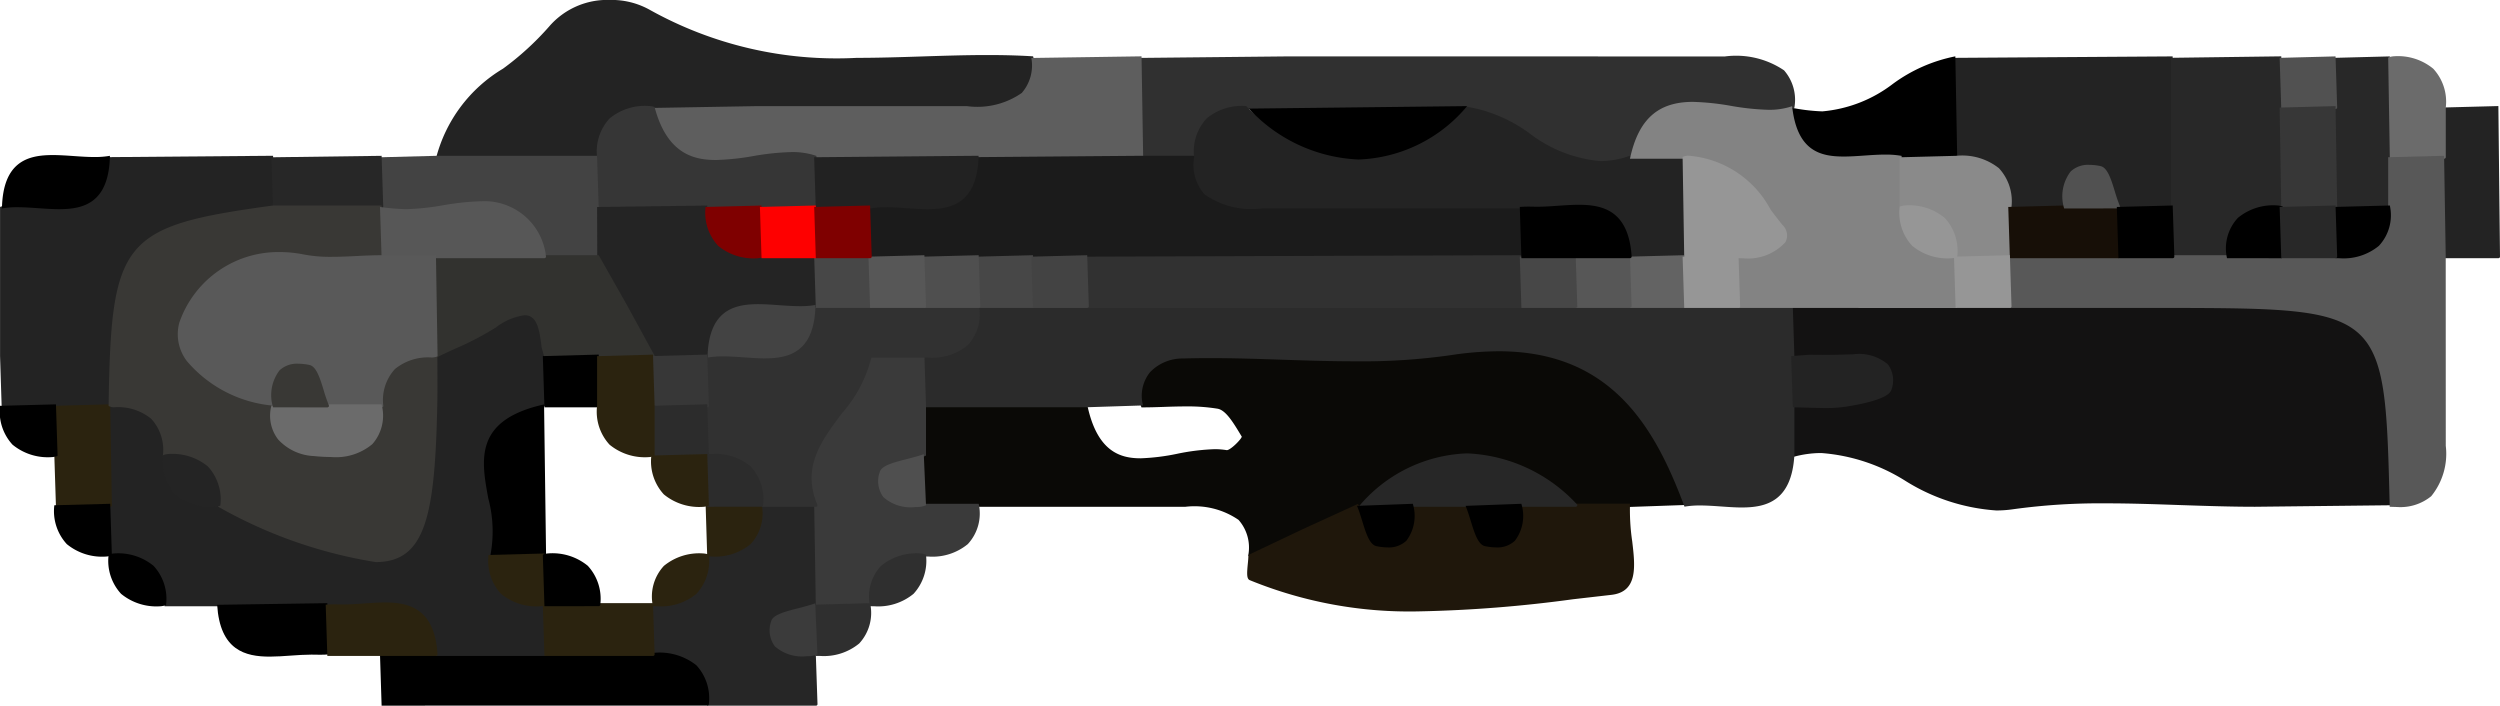 <svg id="Layer_1" data-name="Layer 1" xmlns="http://www.w3.org/2000/svg" viewBox="0 0 46.061 13.001"><defs><style>.cls-1{fill:#262626;}.cls-2{fill:#232323;}.cls-3{fill:#303030;}.cls-4{fill:#5e5e5e;}.cls-5{fill:#282828;}.cls-6{fill:#434343;}.cls-7{fill:#6b6b6b;}.cls-8{fill:#272727;}.cls-9{fill:#515151;}.cls-10{fill:#131212;}.cls-11{fill:#0a0906;}.cls-12{fill:#2b2b2b;}.cls-13{fill:#585858;}.cls-14{fill:#1f170b;}.cls-15{fill:#3a3a3a;}.cls-16{fill:#2f2f2f;}.cls-17{fill:#2b230f;}.cls-18{fill:#313131;}.cls-19{fill:#3b3b3b;}.cls-20{fill:#363636;}.cls-21{fill:#1b1b1b;}.cls-22{fill:#838383;}.cls-23{fill:#393835;}.cls-24{fill:#222;}.cls-25{fill:#8a8a8a;}.cls-26{fill:#170f07;}.cls-27{fill:#373737;}.cls-28{fill:#242424;}.cls-29{fill:#32322f;}.cls-30{fill:#575757;}.cls-31{fill:#969696;}.cls-32{fill:#4f4f4f;}.cls-33{fill:#474747;}.cls-34{fill:#636363;}.cls-35{fill:#2c2c2c;}.cls-36{fill:#7f0000;}.cls-37{fill:#fe0000;}.cls-38{fill:#595959;}</style></defs><path class="cls-1" d="M349.539,402.56a.999.999,0,0,0-.244-.705.963.963,0,0,0-.684-.213c-.017,0-.102-.011-.102-.026v-.916c0-.015.085-.026.102-.026a.963.963,0,0,0,.684-.213.846.846,0,0,0,.214-.676c-0-.007.039-.014.044-.02a.198.198,0,0,1,.058-.007.963.963,0,0,0,.684-.213.846.846,0,0,0,.214-.676l1.03-.029.03,1.86a1.361,1.361,0,0,1-.321.113c-.211.054-.451.115-.472.203a.447.447,0,0,0,.056.416.711.711,0,0,0,.545.163c.052,0,.106-.003.161-.006l.032.944a.029.029,0,0,1-.03.028Z" transform="translate(-336.508 -389.559)"/><path d="M343.539,402.56l-.03-.944,1.03-.028H348.548a1.09,1.09,0,0,1,.79.228.897.897,0,0,1,.23.716.029.029,0,0,1-.03.027Z" transform="translate(-336.508 -389.559)"/><path class="cls-2" d="M381.539,394.316l-.03-1.86v-.916l1.03-.027.03,2.775a.029.029,0,0,1-.03.028Z" transform="translate(-336.508 -389.559)"/><path class="cls-2" d="M344.539,392.484a2.705,2.705,0,0,1,1.237-1.66,5.252,5.252,0,0,0,.85-.777,1.414,1.414,0,0,1,1.114-.489,1.447,1.447,0,0,1,.725.174,7.067,7.067,0,0,0,3.83.893c.4,0,.801-.013,1.202-.026.402-.013.803-.026,1.203-.026.282,0,.563.006.842.024a.765.765,0,0,1-.165.712,1.474,1.474,0,0,1-1.051.259h-5.795a1.034,1.034,0,0,0-.746.211.849.849,0,0,0-.214.677.025.025,0,0,1-.008.02.03.03,0,0,1-.021.008Z" transform="translate(-336.508 -389.559)"/><path class="cls-3" d="M365.995,392.582a2.533,2.533,0,0,1-1.336-.517,2.845,2.845,0,0,0-1.124-.496h-4.006a1.032,1.032,0,0,0-.746.211.845.845,0,0,0-.214.677l-1.03.028-.03-1.859,2.717-.028,8.064.001a1.578,1.578,0,0,1,1.088.256.825.825,0,0,1,.19.689,1.094,1.094,0,0,1-.479.093,4.729,4.729,0,0,1-.701-.073,4.637,4.637,0,0,0-.69-.073c-.405,0-.901.111-1.13.973A1.461,1.461,0,0,1,365.995,392.582Z" transform="translate(-336.508 -389.559)"/><path class="cls-2" d="M336.539,397.064l-.03-.944v-2.748a.861.861,0,0,1,.322-.051c.125,0,.255.009.385.018.128.009.257.018.381.018.444,0,.862-.11.912-.903l3.03-.025.03.943c-2.788.405-2.955.609-3,3.664a.029.029,0,0,1-.03.028Z" transform="translate(-336.508 -389.559)"/><path class="cls-4" d="M349.698,392.562a1.139,1.139,0,0,1-1.188-1.014l1.956-.034,3.854 0a1.433,1.433,0,0,0,1.013-.242.771.771,0,0,0,.177-.645l2.03-.03.03,1.859-3.03.027h-3a1.37,1.37,0,0,0-.45-.068,4.642,4.642,0,0,0-.69.073A4.724,4.724,0,0,1,349.698,392.562Z" transform="translate(-336.508 -389.559)"/><path class="cls-2" d="M375.539,393.4a1.12,1.12,0,0,1-.123-.294c-.059-.193-.126-.413-.222-.432a.955.955,0,0,0-.194-.022.402.402,0,0,0-.297.104.761.761,0,0,0-.134.615l-1.03.029a1.0 1,0,0,0-.244-.705.965.965,0,0,0-.684-.212c-.017,0-.103-.011-.103-.026v-1.832l4.03-.027.03,2.775a.029.029,0,0,1-.03.027Z" transform="translate(-336.508 -389.559)"/><path class="cls-5" d="M376.539,394.316l-.03-.944v-2.748l2.03-.027.03.943v1.832c0,.015-.086.026-.103.026a.965.965,0,0,0-.684.212.845.845,0,0,0-.214.677.027.027,0,0,1-.009.02.033.033,0,0,1-.021.009Z" transform="translate(-336.508 -389.559)"/><path class="cls-6" d="M346.539,394.316c-.258-.883-.753-.994-1.159-.994a4.636,4.636,0,0,0-.69.073,4.722,4.722,0,0,1-.701.073,1.365,1.365,0,0,1-.46-.07l-.019-.941,1.03-.027h3l.03.943v.916a.029.029,0,0,1-.03.028Z" transform="translate(-336.508 -389.559)"/><path d="M370.48,392.497c-.451,0-.919-.114-.972-.955a3.53,3.53,0,0,0,.574.069h.001a2.491,2.491,0,0,0,1.302-.508,2.881,2.881,0,0,1,1.149-.506l.034,1.859-1.03.027a1.668,1.668,0,0,0-.292-.023c-.124,0-.253.009-.381.018C370.735,392.488,370.605,392.497,370.48,392.497Z" transform="translate(-336.508 -389.559)"/><path class="cls-5" d="M379.539,393.4l-.03-1.859v-.916l1.03-.027.03,1.859v.916a.029.029,0,0,1-.03.027Z" transform="translate(-336.508 -389.559)"/><path class="cls-7" d="M380.539,392.484l-.03-1.859c0-.015.086-.029.103-.029a1.022,1.022,0,0,1,.727.229.895.895,0,0,1,.231.716v.915a.029.029,0,0,1-.03.027Z" transform="translate(-336.508 -389.559)"/><path d="M337.597,393.413c-.125,0-.255-.009-.385-.018-.129-.009-.257-.018-.381-.018a1.607,1.607,0,0,0-.287.022c.017-.87.485-.983.936-.983.125,0,.255.009.385.018.128.009.257.018.381.018a1.606,1.606,0,0,0,.287-.022C338.516,393.3,338.048,393.413,337.597,393.413Z" transform="translate(-336.508 -389.559)"/><path class="cls-8" d="M341.539,393.4l-.03-.943,2.03-.027.03.943a.028.028,0,0,1-.03.027Z" transform="translate(-336.508 -389.559)"/><path class="cls-9" d="M378.539,391.568l-.03-.943,1.03-.027.03.943a.029.029,0,0,1-.03.027Z" transform="translate(-336.508 -389.559)"/><path class="cls-10" d="M373.289,398.964a3.614,3.614,0,0,1-1.673-.544,3.374,3.374,0,0,0-1.551-.514,1.917,1.917,0,0,0-.518.072l-.039-.942a1.082,1.082,0,0,1,.228-.022c.035,0,.301.009.399.009a2.403,2.403,0,0,0,.377-.025c.469-.073.763-.176.786-.275a.447.447,0,0,0-.055-.415.772.772,0,0,0-.595-.165s-.381.009-.507.009l-.604-.004-.03-.944,3.03-.028h3.92c4.048.01,4.048.01,4.11,3.692l-2.512.028c-.455,0-.913-.016-1.371-.031-.458-.016-.916-.032-1.37-.032a11.68,11.68,0,0,0-1.712.108A2.136,2.136,0,0,1,373.289,398.964Z" transform="translate(-336.508 -389.559)"/><path class="cls-11" d="M359.522,399.808a.031.031,0,0,1-.014-.025.77.77,0,0,0-.18-.645,1.433,1.433,0,0,0-.977-.242l-4.813.001-.03-.944v-.916l3.03-.028c.182.884.622.994.988.994a3.945,3.945,0,0,0,.674-.084,4.03,4.03,0,0,1,.684-.084,1.34,1.34,0,0,1,.227.018h0c.069,0,.27-.203.276-.249-.153-.254-.291-.488-.447-.515a3.406,3.406,0,0,0-.583-.042c-.135,0-.271.004-.408.009s-.274.009-.41.009a.693.693,0,0,1,.114-.683.899.899,0,0,1,.658-.27c.166-.004.333-.006.499-.006.445,0,.892.014,1.338.029.444.015.889.03,1.33.03h.001a11.648,11.648,0,0,0,1.754-.114,5.874,5.874,0,0,1,.889-.072c2.137,0,2.941,1.458,3.445,2.884l-1.028.036h-1a2.926,2.926,0,0,0-2-.929,2.866,2.866,0,0,0-1.979.92s-2.017.925-2.021.925A.035.035,0,0,1,359.522,399.808Z" transform="translate(-336.508 -389.559)"/><path class="cls-12" d="M368.597,398.909c-.125,0-.256-.01-.386-.019-.129-.009-.258-.018-.381-.018a1.643,1.643,0,0,0-.286.022c-.532-1.425-1.324-2.863-3.423-2.863a5.964,5.964,0,0,0-.879.071,11.539,11.539,0,0,1-1.765.114c-.441,0-.887-.014-1.332-.029-.445-.015-.892-.03-1.336-.03-.166,0-.332.002-.497.007a.831.831,0,0,0-.613.25.693.693,0,0,0-.132.615l-1.029.033h-3l-.03-.944c0-.015.085-.026.102-.026a.963.963,0,0,0,.684-.213.846.846,0,0,0,.214-.676l1.03-.029h14l.03.944v1.832C369.516,398.796,369.048,398.909,368.597,398.909Z" transform="translate(-336.508 -389.559)"/><path class="cls-13" d="M380.537,398.896c-.089-3.654-.089-3.654-4.078-3.664h-2.92l-.03-.944,2.03-.027h4.01a1.032,1.032,0,0,0,.746-.211.845.845,0,0,0,.214-.677v-.917l1.03-.027.03,1.859.001,3.485a1.24,1.24,0,0,1-.268.928.896.896,0,0,1-.634.199Z" transform="translate(-336.508 -389.559)"/><path class="cls-14" d="M362.663,400.823a7.764,7.764,0,0,1-3.129-.575c-.059-.025-.053-.125-.036-.3.006-.058.011-.116.011-.164l1.016-.482,1.001-.458a.799.799,0,0,1,.137.291c.059.194.126.413.222.433a.99.99,0,0,0,.194.022.401.401,0,0,0,.297-.105.761.761,0,0,0,.134-.615l1.03-.03a1.132,1.132,0,0,1,.123.294c.059.194.126.413.222.433a.99.99,0,0,0,.194.022.401.401,0,0,0,.297-.105.761.761,0,0,0,.134-.615l1.03-.03h1a3.956,3.956,0,0,0,.041.697c.054.456.108.928-.386.983l-.706.081A24.353,24.353,0,0,1,362.663,400.823Z" transform="translate(-336.508 -389.559)"/><path class="cls-15" d="M351.539,400.728l-.03-1.86c-.299-.709.085-1.224.458-1.722a2.421,2.421,0,0,0,.542-1.03l1.03-.024.03.944v.916a1.361,1.361,0,0,1-.321.113c-.211.054-.451.115-.472.203a.447.447,0,0,0,.056.416.711.711,0,0,0,.545.163c.052,0,.106-.003.161-.006h1.002a.828.828,0,0,1-.201.743,1.025,1.025,0,0,1-.727.229l-.145-.003a.963.963,0,0,0-.684.213.846.846,0,0,0-.214.676.024.024,0,0,1-.008.02.031.031,0,0,1-.021.009Z" transform="translate(-336.508 -389.559)"/><path class="cls-16" d="M352.538,400.728a.831.831,0,0,1,.202-.743,1.025,1.025,0,0,1,.727-.229c.016,0,.102.013.102.028a.897.897,0,0,1-.23.716,1.025,1.025,0,0,1-.727.229Z" transform="translate(-336.508 -389.559)"/><path class="cls-16" d="M351.538,401.644l-.029-.944,1.03-.028a.828.828,0,0,1-.201.743,1.025,1.025,0,0,1-.727.229Z" transform="translate(-336.508 -389.559)"/><path class="cls-2" d="M344.539,401.644c-.08-.82-.498-.929-.941-.929-.124,0-.253.009-.381.018-.13.009-.26.018-.386.018a1.685,1.685,0,0,1-.297-.023l-2.994.001a.999.999,0,0,0-.244-.705.963.963,0,0,0-.684-.213c-.017,0-.102-.011-.102-.026v-2.748c0-.015.085-.029.102-.029a1.025,1.025,0,0,1,.727.229.897.897,0,0,1,.23.716.846.846,0,0,0,.214.676.963.963,0,0,0,.684.213,9.514,9.514,0,0,0,2.964,1.017c.874,0,1.033-.844,1.078-2.865.004-.199.003-.399.002-.599l-.001-.275a3.063,3.063,0,0,1,.361-.187,5.336,5.336,0,0,0,.738-.385,1.138,1.138,0,0,1,.565-.237c.293,0,.334.326.373.641l.022.164v.92c-1.261.302-1.137.979-1.005,1.694a1.911,1.911,0,0,1,.003,1.064.845.845,0,0,0,.216.667.963.963,0,0,0,.684.213c.017,0,.102.011.102.026v.916a.029.029,0,0,1-.03.028Z" transform="translate(-336.508 -389.559)"/><path class="cls-17" d="M337.539,398.896l-.03-.944v-.916l1.03-.028.03,1.86a.029.029,0,0,1-.03.028Z" transform="translate(-336.508 -389.559)"/><path d="M341.48,401.657c-.451,0-.919-.114-.971-.955l2.03-.03.03.944c-.06.005-.113.006-.164.006-.055,0-.106-.002-.158-.002-.124,0-.252.009-.381.018C341.736,401.648,341.606,401.656,341.48,401.657Z" transform="translate(-336.508 -389.559)"/><path class="cls-17" d="M342.539,401.644l-.03-.944c.06-.005.113-.006.164-.006.055,0,.106.002.158.002.124,0,.252-.009.381-.018.13-.009.26-.019.386-.019.451,0,.919.114.971.955a.026.026,0,0,1-.008.021.033.033,0,0,1-.022.009Z" transform="translate(-336.508 -389.559)"/><path d="M337.466,397.981a1.025,1.025,0,0,1-.727-.229.897.897,0,0,1-.23-.716l1.03-.027.03.944C337.568,397.968,337.483,397.981,337.466,397.981Z" transform="translate(-336.508 -389.559)"/><path d="M338.466,399.813a1.025,1.025,0,0,1-.727-.229.897.897,0,0,1-.23-.716l1.03-.027.03.944C338.568,399.8,338.483,399.813,338.466,399.813Z" transform="translate(-336.508 -389.559)"/><path d="M339.466,400.729a1.025,1.025,0,0,1-.727-.229.897.897,0,0,1-.23-.716c0-.015.086-.028.102-.028a1.025,1.025,0,0,1,.727.229.897.897,0,0,1,.23.716C339.568,400.716,339.483,400.729,339.466,400.729Z" transform="translate(-336.508 -389.559)"/><path class="cls-18" d="M350.539,398.896a1.0 1,0,0,0-.244-.705.963.963,0,0,0-.684-.213c-.017,0-.102-.011-.102-.026v-1.832a.866.866,0,0,1,.321-.05c.125,0,.255.009.386.018.128.009.257.018.381.018.444,0,.862-.109.912-.903l1.03-.026.03.944a2.444,2.444,0,0,1-.552,1.056c-.38.509-.74.989-.45,1.682a.025.025,0,0,1-.003.025.031.031,0,0,1-.025.013Z" transform="translate(-336.508 -389.559)"/><path class="cls-17" d="M346.539,401.644l-.03-.944,1.03-.028h1l.03.944a.029.029,0,0,1-.03.028Z" transform="translate(-336.508 -389.559)"/><path class="cls-17" d="M349.538,399.812l-.029-.944,1.03-.028a.828.828,0,0,1-.201.743,1.025,1.025,0,0,1-.727.229Z" transform="translate(-336.508 -389.559)"/><path class="cls-17" d="M348.538,400.728a.831.831,0,0,1,.202-.743,1.025,1.025,0,0,1,.727-.229c.016,0,.102.013.102.028a.897.897,0,0,1-.23.716,1.025,1.025,0,0,1-.727.229Z" transform="translate(-336.508 -389.559)"/><path class="cls-19" d="M351.376,401.649a.759.759,0,0,1-.592-.182.495.495,0,0,1-.067-.463c.029-.119.265-.18.515-.243.105-.028.211-.055.296-.086l.041.942A.491.491,0,0,1,351.376,401.649Z" transform="translate(-336.508 -389.559)"/><path class="cls-20" d="M347.539,393.4l-.03-.943a.895.895,0,0,1,.231-.716,1.023,1.023,0,0,1,.727-.229c.014,0,.098.01.102.022.229.862.724.973,1.13.973a4.636,4.636,0,0,0,.69-.073,4.724,4.724,0,0,1,.701-.073,1.365,1.365,0,0,1,.46.07l.019.941a.028.028,0,0,1-.03.027Z" transform="translate(-336.508 -389.559)"/><path class="cls-21" d="M352.539,394.316l-.03-.944a.861.861,0,0,1,.322-.051c.125,0,.255.009.385.018.128.009.257.018.381.018.444,0,.862-.11.912-.903l3.03-.025h1a.92.92,0,0,0,.207.674,1.451,1.451,0,0,0,.997.242l4.796-0.0.03.943a.029.029,0,0,1-.03.028Z" transform="translate(-336.508 -389.559)"/><path class="cls-2" d="M366.539,394.316c-.079-.82-.497-.929-.941-.929-.124,0-.252.009-.381.018-.13.009-.26.018-.386.018a1.648,1.648,0,0,1-.298-.024l-4.785.001a1.507,1.507,0,0,1-1.046-.259.821.821,0,0,1-.193-.687.892.892,0,0,1,.231-.713,1.022,1.022,0,0,1,.727-.229,3.225,3.225,0,0,0,2.072.931,2.865,2.865,0,0,0,1.979-.921,2.718,2.718,0,0,1,1.175.497,2.491,2.491,0,0,0,1.303.508,1.592,1.592,0,0,0,.533-.096l1.011-.002.03,1.859a.029.029,0,0,1-.03.028Z" transform="translate(-336.508 -389.559)"/><path class="cls-22" d="M368.539,395.232l-.03-.944c0-.007.053-.013.059-.017a.297.297,0,0,1,.07-.006.869.869,0,0,0,.713-.27.223.223,0,0,0-.05-.259c-.073-.088-.146-.184-.219-.282a1.837,1.837,0,0,0-1.473-.971l-1.07.001c.157-.736.523-1.048,1.159-1.048a4.704,4.704,0,0,1,.7.073,4.662,4.662,0,0,0,.691.073,1.31,1.31,0,0,0,.438-.066c.09.818.508.927.952.927.124,0,.252-.009.381-.018.13-.009.26-.018.386-.018a1.649,1.649,0,0,1,.298.024l.024.943a.846.846,0,0,0,.214.678.965.965,0,0,0,.684.212c.017,0,.103.011.103.026v.916a.029.029,0,0,1-.03.028Z" transform="translate(-336.508 -389.559)"/><path d="M361.539,392.498a2.923,2.923,0,0,1-2.021-.938l4.021-.046A2.726,2.726,0,0,1,361.539,392.498Z" transform="translate(-336.508 -389.559)"/><path class="cls-23" d="M343.43,399.915a8.633,8.633,0,0,1-2.905-1.022.936.936,0,0,0-.23-.701.963.963,0,0,0-.684-.213.198.198,0,0,1-.058-.007c-.006-.005-.045-.013-.044-.02a.846.846,0,0,0-.214-.676.963.963,0,0,0-.684-.213.201.201,0,0,1-.058-.007c-.005-.005-.045-.012-.044-.019.045-3.069.243-3.311,3.025-3.691h2.004l.03.943a4.617,4.617,0,0,1-.486.043c-.153.007-.307.014-.459.014a2.773,2.773,0,0,1-.537-.045,2.132,2.132,0,0,0-.425-.043,1.867,1.867,0,0,0-1.792,1.259.763.763,0,0,0,.131.666,2.434,2.434,0,0,0,1.542.827.808.808,0,0,0,.135.612.886.886,0,0,0,.621.285,2.978,2.978,0,0,0,.306.017.988.988,0,0,0,.719-.218.805.805,0,0,0,.184-.667.898.898,0,0,1,.23-.717,1.025,1.025,0,0,1,.727-.229c.017,0,.102.013.102.029l.001.275c.001.2.002.401-.002.601C344.523,399.054,344.354,399.915,343.43,399.915Z" transform="translate(-336.508 -389.559)"/><path class="cls-24" d="M353.597,393.413c-.125,0-.255-.009-.385-.018-.128-.009-.257-.018-.381-.018a1.607,1.607,0,0,0-.287.022l-1.006 0-.03-.943,3.03-.027C354.516,393.3,354.048,393.413,353.597,393.413Z" transform="translate(-336.508 -389.559)"/><path class="cls-25" d="M372.539,394.316a1,1,0,0,0-.244-.705.965.965,0,0,0-.684-.212c-.017,0-.103-.011-.103-.026v-.916l1.04-.027a1.089,1.089,0,0,1,.789.228.895.895,0,0,1,.231.716v.915a.029.029,0,0,1-.03.028Z" transform="translate(-336.508 -389.559)"/><path class="cls-26" d="M373.539,394.316l-.03-.944,1.03-.027h1l.03.943a.029.029,0,0,1-.03.028Z" transform="translate(-336.508 -389.559)"/><path class="cls-9" d="M374.539,393.4a.755.755,0,0,1,.12-.682.467.467,0,0,1,.341-.122,1.025,1.025,0,0,1,.208.023c.13.027.196.243.266.471a2.839,2.839,0,0,0,.094.271.028.028,0,0,1-.004.026.03.03,0,0,1-.024.012Z" transform="translate(-336.508 -389.559)"/><path d="M375.539,394.316l-.03-.944,1.03-.027.03.943a.029.029,0,0,1-.03.028Z" transform="translate(-336.508 -389.559)"/><path class="cls-27" d="M378.539,393.4l-.03-1.859,1.03-.027.03,1.859a.029.029,0,0,1-.03.027Z" transform="translate(-336.508 -389.559)"/><path d="M377.539,394.316a.825.825,0,0,1,.201-.743,1.022,1.022,0,0,1,.727-.229c.017,0,.103.013.103.029v.916a.029.029,0,0,1-.03.028Z" transform="translate(-336.508 -389.559)"/><path class="cls-28" d="M348.539,396.148l-.527-.931-.5-.916-.003-.928,2.03-.027a1.002,1.002,0,0,0,.244.705.966.966,0,0,0,.684.212l1.072-.001.03.943a.866.866,0,0,1-.321.05c-.125,0-.255-.009-.386-.018-.128-.009-.257-.018-.381-.018-.444,0-.862.109-.912.903a.029.029,0,0,1-.03.026Z" transform="translate(-336.508 -389.559)"/><path class="cls-29" d="M346.539,396.148l-.052-.189c-.038-.304-.073-.592-.313-.592a1.101,1.101,0,0,0-.53.226,5.544,5.544,0,0,1-.747.389c-.116.053-.231.106-.344.162l-.044-1.856,2.03-.027h1l.527.931.5.916a.026.026,0,0,1-.001.027.031.031,0,0,1-.025.013Z" transform="translate(-336.508 -389.559)"/><path class="cls-30" d="M343.539,394.316l-.03-.944a4.057,4.057,0,0,0,.479.041h0a4.637,4.637,0,0,0,.69-.073,4.722,4.722,0,0,1,.701-.073,1.139,1.139,0,0,1,1.188,1.014.026.026,0,0,1-.006.024.032.032,0,0,1-.023.011Z" transform="translate(-336.508 -389.559)"/><path d="M379.538,394.316l-.029-.944,1.03-.027a.825.825,0,0,1-.201.743,1.022,1.022,0,0,1-.727.229Z" transform="translate(-336.508 -389.559)"/><path class="cls-2" d="M369.539,397.064l-.03-.944.333-.025.301.002c.125,0,.251-.002.376-.007l.131-.003a.822.822,0,0,1,.642.186.495.495,0,0,1,.066.462c-.038.159-.476.259-.835.316a2.413,2.413,0,0,1-.387.026C370.036,397.078,369.637,397.064,369.539,397.064Z" transform="translate(-336.508 -389.559)"/><path class="cls-31" d="M372.539,395.232l-.03-.944,1.03-.027.03.943a.029.029,0,0,1-.03.028Z" transform="translate(-336.508 -389.559)"/><path class="cls-8" d="M361.539,398.896a2.724,2.724,0,0,1,2-.984,2.922,2.922,0,0,1,2.021.937.025.025,0,0,1,.006.03.031.031,0,0,1-.027.017Z" transform="translate(-336.508 -389.559)"/><path class="cls-32" d="M353.376,398.901a.759.759,0,0,1-.592-.182.495.495,0,0,1-.067-.463c.029-.119.265-.18.515-.243.105-.028.211-.055.296-.086l.041.942A.491.491,0,0,1,353.376,398.901Z" transform="translate(-336.508 -389.559)"/><path class="cls-18" d="M356.539,395.232l-.03-.944,8.03-.027.03.943a.029.029,0,0,1-.03.028Z" transform="translate(-336.508 -389.559)"/><path class="cls-18" d="M352.539,396.148l-.03-.944,1.03-.028h1a.828.828,0,0,1-.201.743,1.025,1.025,0,0,1-.727.229Z" transform="translate(-336.508 -389.559)"/><path class="cls-33" d="M354.539,395.232l-.03-.944,1.03-.027.03.943a.029.029,0,0,1-.03.028Z" transform="translate(-336.508 -389.559)"/><path class="cls-34" d="M366.539,395.232l-.03-.944,1.03-.027.03.943a.029.029,0,0,1-.03.028Z" transform="translate(-336.508 -389.559)"/><path class="cls-31" d="M367.539,395.232l-.03-.944,1.03-.027.03.943a.029.029,0,0,1-.03.028Z" transform="translate(-336.508 -389.559)"/><path class="cls-30" d="M365.539,395.232l-.03-.944,1.03-.027.03.943a.029.029,0,0,1-.03.028Z" transform="translate(-336.508 -389.559)"/><path class="cls-33" d="M364.539,395.232l-.03-.944,1.03-.027.03.943a.029.029,0,0,1-.03.028Z" transform="translate(-336.508 -389.559)"/><path class="cls-6" d="M355.539,395.232l-.03-.944,1.03-.027.03.943a.029.029,0,0,1-.03.028Z" transform="translate(-336.508 -389.559)"/><path class="cls-5" d="M378.539,394.316l-.03-.944,1.03-.027.03.943a.029.029,0,0,1-.03.028Z" transform="translate(-336.508 -389.559)"/><path d="M362.078,399.645a1.058,1.058,0,0,1-.208-.023c-.13-.027-.196-.243-.266-.471-.03-.097-.06-.193-.094-.272l1.028-.038a.755.755,0,0,1-.12.682A.469.469,0,0,1,362.078,399.645Z" transform="translate(-336.508 -389.559)"/><path d="M364.078,399.645a1.058,1.058,0,0,1-.208-.023c-.13-.027-.196-.243-.266-.471-.03-.097-.06-.193-.094-.272l1.028-.038a.755.755,0,0,1-.12.682A.469.469,0,0,1,364.078,399.645Z" transform="translate(-336.508 -389.559)"/><path d="M345.539,399.812a2.353,2.353,0,0,0-.035-1.072c-.13-.708-.265-1.442,1.028-1.73l.037,2.775a.029.029,0,0,1-.03.028Z" transform="translate(-336.508 -389.559)"/><path d="M346.539,397.064l-.03-.944,1.03-.028.03.944a.029.029,0,0,1-.03.028Z" transform="translate(-336.508 -389.559)"/><path class="cls-28" d="M340.466,398.897a1.025,1.025,0,0,1-.727-.229.897.897,0,0,1-.23-.716c0-.015.086-.028.102-.028a1.025,1.025,0,0,1,.727.229.897.897,0,0,1,.23.716C340.568,398.884,340.483,398.897,340.466,398.897Z" transform="translate(-336.508 -389.559)"/><path class="cls-17" d="M346.466,400.729a1.025,1.025,0,0,1-.727-.229.897.897,0,0,1-.23-.716l1.03-.027.03.944C346.568,400.715,346.483,400.729,346.466,400.729Z" transform="translate(-336.508 -389.559)"/><path class="cls-6" d="M350.597,396.162c-.125,0-.256-.01-.386-.019-.129-.009-.257-.018-.381-.018a1.638,1.638,0,0,0-.286.022c.017-.87.485-.984.936-.984.125,0,.256.01.386.019.129.009.257.018.381.018a1.637,1.637,0,0,0,.286-.022C351.516,396.048,351.048,396.162,350.597,396.162Z" transform="translate(-336.508 -389.559)"/><path class="cls-33" d="M351.539,395.232l-.03-.944,1.03-.027.03.943a.029.029,0,0,1-.03.028Z" transform="translate(-336.508 -389.559)"/><path class="cls-27" d="M348.539,397.064l-.03-.944,1.03-.028.03.944a.029.029,0,0,1-.03.028Z" transform="translate(-336.508 -389.559)"/><path class="cls-35" d="M348.539,397.98l-.03-.944,1.03-.028.03.944a.029.029,0,0,1-.03.028Z" transform="translate(-336.508 -389.559)"/><path class="cls-35" d="M349.539,398.896l-.03-.944c0-.015.085-.029.102-.029a1.025,1.025,0,0,1,.727.229.897.897,0,0,1,.23.716.029.029,0,0,1-.03.027Z" transform="translate(-336.508 -389.559)"/><path d="M346.539,400.728l-.03-.944c0-.015.085-.029.102-.029a1.025,1.025,0,0,1,.727.229.897.897,0,0,1,.23.716.029.029,0,0,1-.03.027Z" transform="translate(-336.508 -389.559)"/><path class="cls-36" d="M350.466,394.317a1.023,1.023,0,0,1-.727-.229.896.896,0,0,1-.231-.716l1.03-.026.03.943C350.568,394.304,350.483,394.317,350.466,394.317Z" transform="translate(-336.508 -389.559)"/><path class="cls-37" d="M350.539,394.316l-.03-.944,1.03-.027.03.943a.029.029,0,0,1-.03.028Z" transform="translate(-336.508 -389.559)"/><path d="M364.539,394.316l-.03-.944c.061-.005.113-.006.163-.006.056,0,.107.002.159.002.124,0,.253-.009.381-.018.131-.009.261-.018.386-.018.451,0,.919.114.972.955a.027.027,0,0,1-.009.02.031.031,0,0,1-.021.009Z" transform="translate(-336.508 -389.559)"/><path class="cls-32" d="M353.539,395.232l-.03-.944,1.03-.027.03.943a.029.029,0,0,1-.03.028Z" transform="translate(-336.508 -389.559)"/><path class="cls-30" d="M352.539,395.232l-.03-.944,1.03-.027.03.943a.029.029,0,0,1-.03.028Z" transform="translate(-336.508 -389.559)"/><path class="cls-36" d="M351.539,394.316l-.03-.944,1.03-.027.03.943a.029.029,0,0,1-.03.028Z" transform="translate(-336.508 -389.559)"/><path class="cls-31" d="M368.536,394.316h-.997l-.03-1.86c0-.015.084-.029.101-.029a1.881,1.881,0,0,1,1.521.995c.073.098.145.192.217.28a.268.268,0,0,1,.057.317.931.931,0,0,1-.767.3Z" transform="translate(-336.508 -389.559)"/><path class="cls-31" d="M372.466,394.317a1.022,1.022,0,0,1-.727-.229.895.895,0,0,1-.231-.716c.001-.015.086-.028.103-.028a1.022,1.022,0,0,1,.727.229.895.895,0,0,1,.231.716C372.568,394.305,372.483,394.317,372.466,394.317Z" transform="translate(-336.508 -389.559)"/><path class="cls-38" d="M342.539,397.064a1.134,1.134,0,0,1-.124-.297c-.059-.192-.125-.411-.221-.43a.99.99,0,0,0-.194-.022.4.4,0,0,0-.297.105.764.764,0,0,0-.134.615,2.354,2.354,0,0,1-1.617-.822.816.816,0,0,1-.14-.71,1.93,1.93,0,0,1,1.851-1.3,2.226,2.226,0,0,1,.438.044,2.639,2.639,0,0,0,.524.044h0c.151,0,.303-.008.456-.015.153-.008.307-.015.459-.015h1l.03,1.859c0,.015-.085.026-.102.026a.963.963,0,0,0-.684.213.846.846,0,0,0-.214.676.024.024,0,0,1-.008.02.031.031,0,0,1-.021.009Z" transform="translate(-336.508 -389.559)"/><path class="cls-7" d="M342.606,397.979a3.11,3.11,0,0,1-.312-.017.95.95,0,0,1-.663-.308.718.718,0,0,1-.122-.623l1.029-.022h1a.79.79,0,0,1-.17.733A1.043,1.043,0,0,1,342.606,397.979Z" transform="translate(-336.508 -389.559)"/><path class="cls-17" d="M348.466,397.981a1.025,1.025,0,0,1-.727-.229.897.897,0,0,1-.23-.716v-.915l1.03-.028.03.944v.916C348.568,397.968,348.483,397.981,348.466,397.981Z" transform="translate(-336.508 -389.559)"/><path class="cls-17" d="M349.466,398.897a1.025,1.025,0,0,1-.727-.229.897.897,0,0,1-.23-.716l1.03-.027.03.944C349.568,398.884,349.483,398.897,349.466,398.897Z" transform="translate(-336.508 -389.559)"/><path class="cls-23" d="M341.539,397.064a.753.753,0,0,1,.12-.682.468.468,0,0,1,.341-.122,1.061,1.061,0,0,1,.208.023c.129.027.195.242.265.47a2.799,2.799,0,0,0,.094.274.025.025,0,0,1-.003.025.031.031,0,0,1-.025.013Z" transform="translate(-336.508 -389.559)"/></svg>